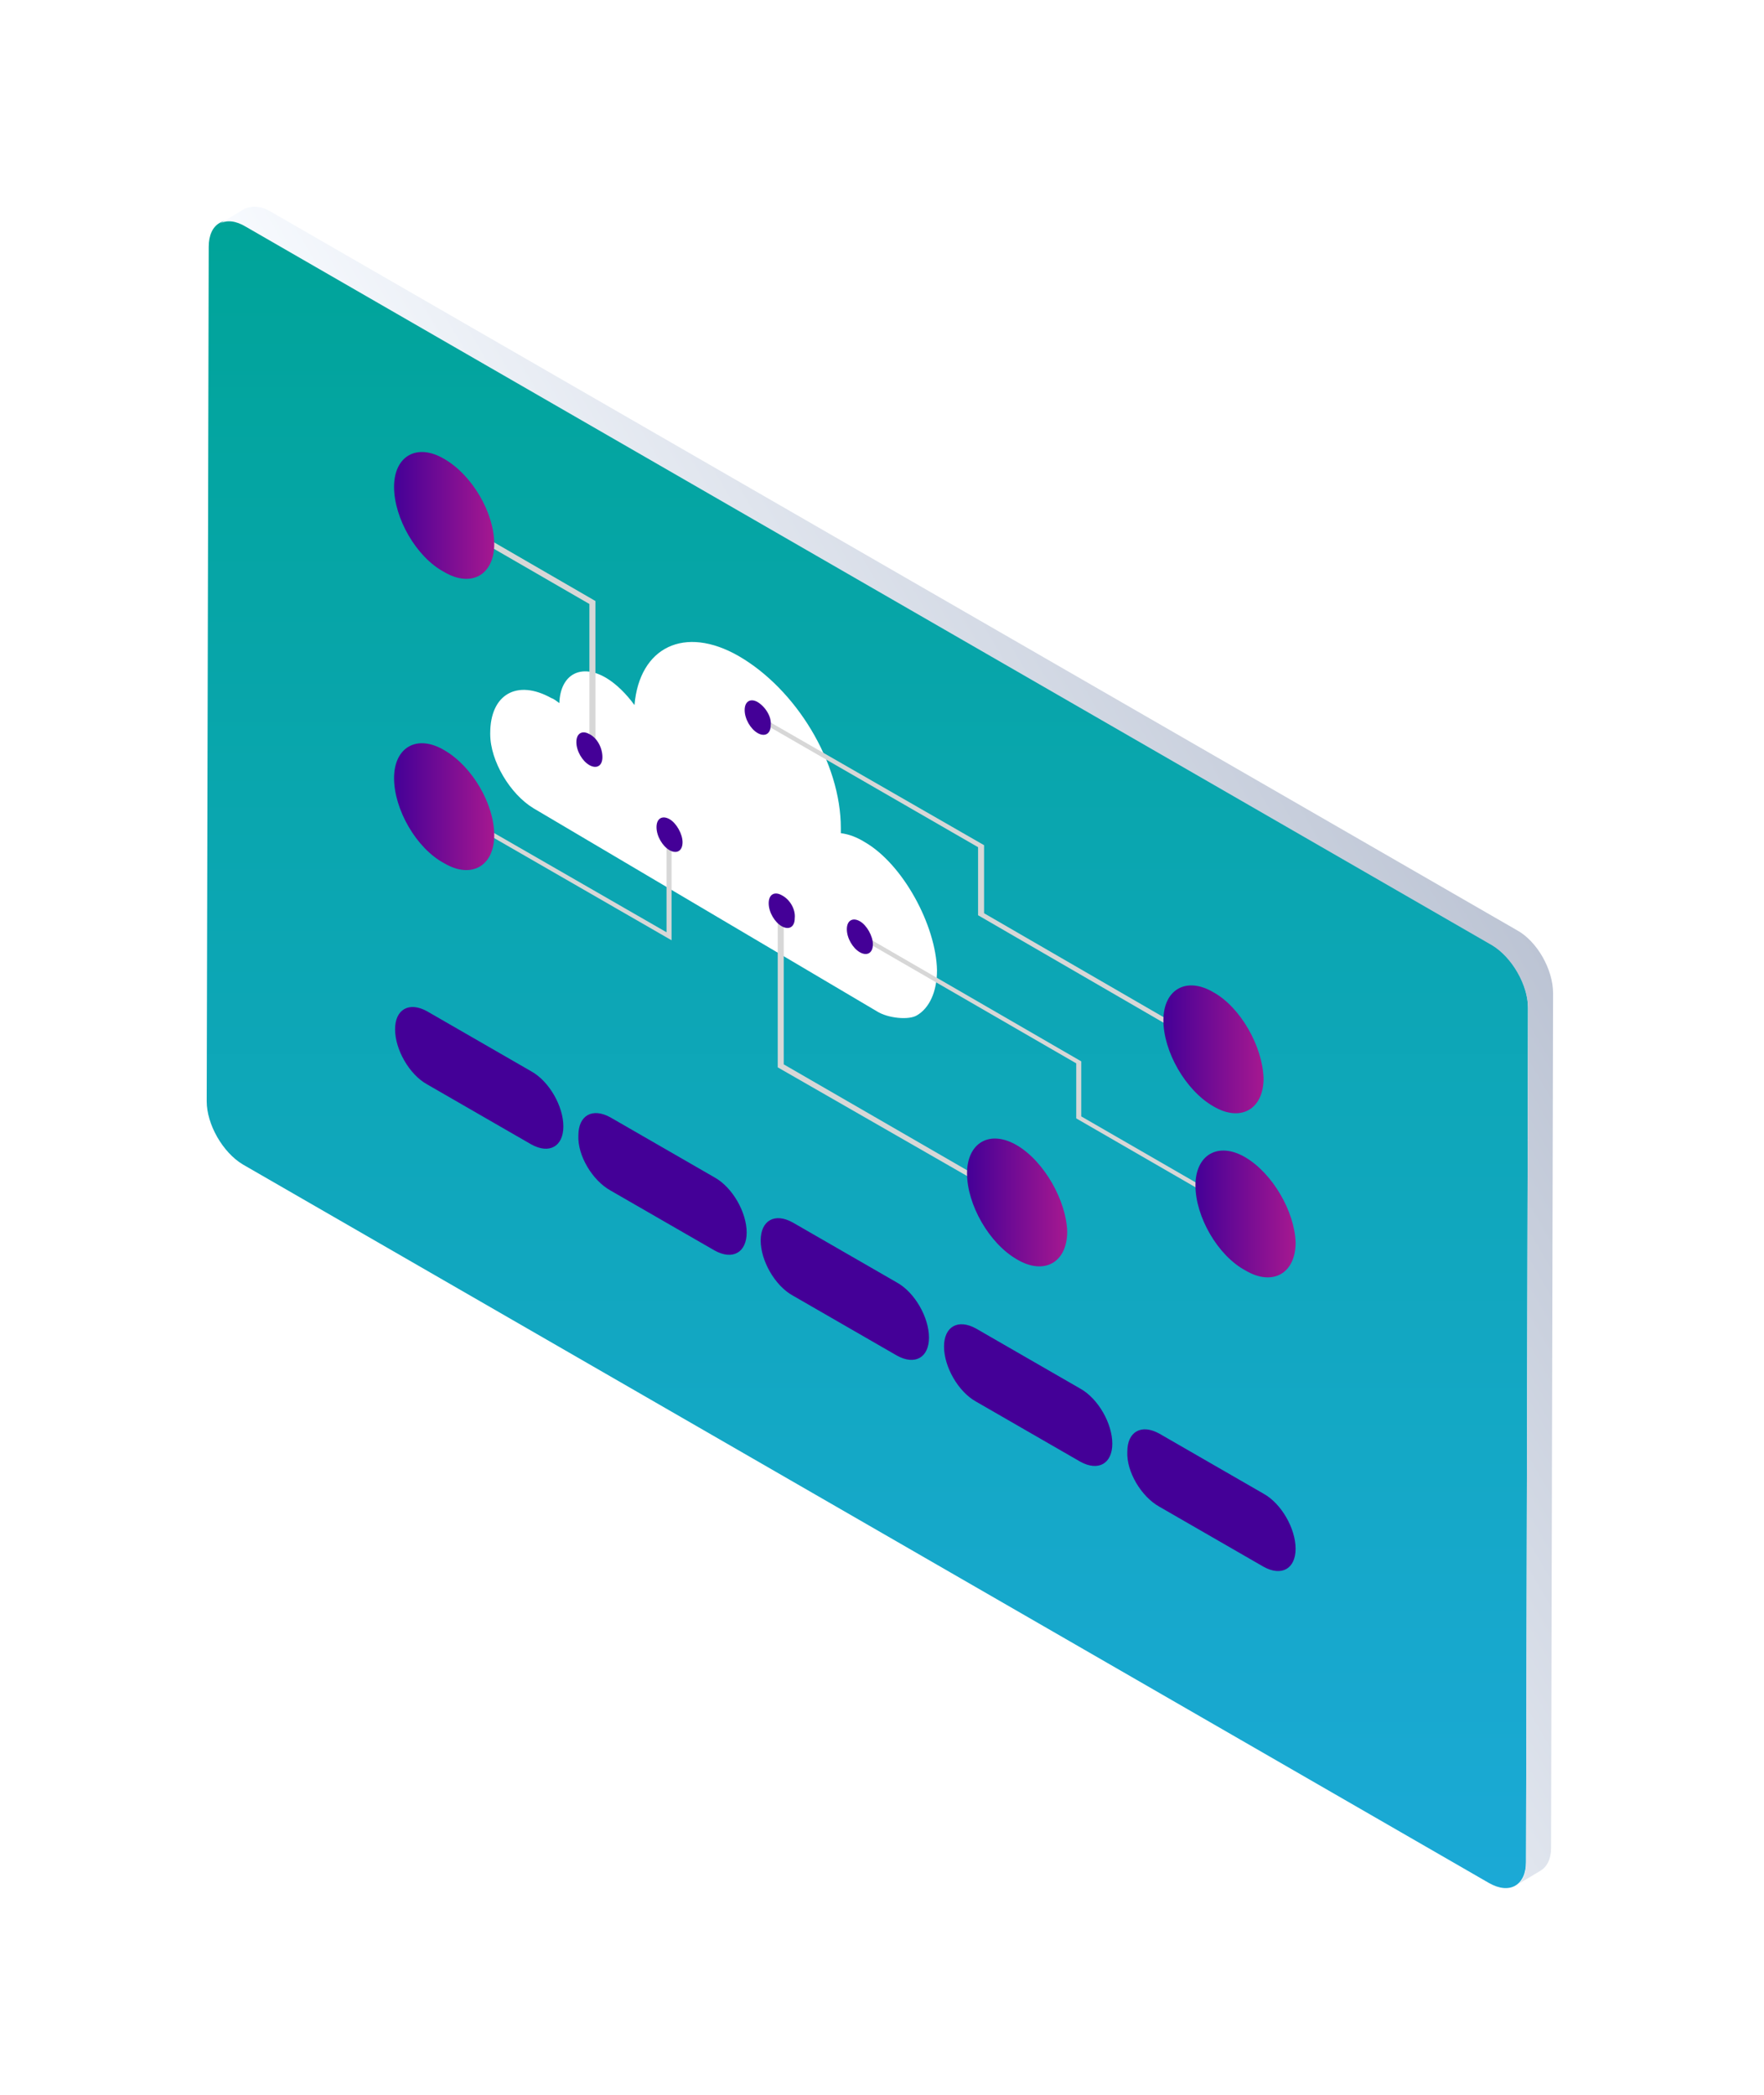 <svg width="128" height="152" viewBox="0 0 128 152" fill="none" xmlns="http://www.w3.org/2000/svg">
    <g filter="url(#tjk2vfv0xa)">
        <path d="M108.259 53.516c1.454.87 2.617 2.904 2.617 4.574l-.145 62.014c0 1.67-1.163 2.396-2.69 1.525L17.617 69.491C16.163 68.62 15 66.586 15 64.916l.145-62.014c0-1.67 1.163-2.396 2.69-1.525l90.424 52.139z" fill="url(#21ifbbsmyb)"/>
        <path d="M110.078 52.499 19.653.361c-.726-.436-1.38-.436-1.89-.218l-1.817 1.09c.51-.291 1.163-.219 1.89.217l90.425 52.138c1.453.872 2.616 2.905 2.616 4.575l-.145 62.014c0 .871-.291 1.452-.8 1.67l1.818-1.089c.508-.291.799-.872.799-1.67l.146-62.014c0-1.743-1.163-3.776-2.617-4.575z" fill="url(#itclkkof8c)"/>
        <path d="M62.758 46.109c-.582-.363-1.163-.581-1.745-.654v-.363c0-4.792-3.27-10.093-7.414-12.49-3.925-2.25-7.196-.653-7.56 3.559-.581-.8-1.308-1.525-2.035-1.961-1.817-1.09-3.344-.29-3.416 1.815-.218-.145-.364-.29-.582-.363-2.471-1.38-4.434-.29-4.434 2.542v.072c0 1.961 1.454 4.357 3.126 5.374L63.63 58.381c.8.508 2.326.654 2.907.29.873-.508 1.454-1.67 1.454-3.267-.072-3.268-2.471-7.698-5.233-9.295z" fill="#fff"/>
        <path d="m87.835 60.777-16.428-9.512v-4.938l-16.427-9.44c-.073-.073-.218 0-.218.072 0 .146.072.29.218.29l15.991 9.223v4.938l16.791 9.73c.073.073.218 0 .218-.072 0-.073-.072-.218-.145-.29zM90.16 72.759l-11.702-6.753v-3.994l-16.064-9.295c-.073-.073-.218 0-.218.073 0 .145.072.29.218.29l15.7 9.077v3.994l12.067 6.971c.073.073.218 0 .218-.073-.073-.072-.145-.218-.218-.29zM73.588 71.887 56.87 62.23V51.12c0-.146-.073-.291-.218-.291-.073-.073-.218 0-.218.072v11.546l17.081 9.803c.073.073.219 0 .219-.072 0-.073 0-.218-.146-.29zM48.584 45.383c-.073-.073-.219 0-.219.072v7.19l-15.773-9.078c-.073-.072-.218 0-.218.073 0 .072.073.29.218.29l16.137 9.295v-7.624c0-.073-.073-.218-.145-.218zM32.374 22.654c0 .145.073.29.218.29l10.176 5.882v10.24c0 .144.073.29.218.29.073.072.219 0 .219-.073V28.609l-10.54-6.1c-.218-.073-.291 0-.291.145z" fill="#D7D7D7"/>
        <path fill-rule="evenodd" clip-rule="evenodd" d="M32.228 18.297c-1.962-1.162-3.634-.218-3.634 2.033s1.599 5.083 3.634 6.173c1.963 1.161 3.635.218 3.635-2.034 0-2.25-1.6-5.01-3.635-6.172z" fill="url(#5gos1ggr4d)"/>
        <path fill-rule="evenodd" clip-rule="evenodd" d="M32.228 39.428c-1.962-1.162-3.634-.218-3.634 2.033 0 2.252 1.599 5.084 3.634 6.173 1.963 1.162 3.635.218 3.635-2.033 0-2.252-1.6-5.01-3.635-6.173z" fill="url(#dbq9ms27le)"/>
        <path fill-rule="evenodd" clip-rule="evenodd" d="M73.805 68.111c-1.962-1.162-3.634-.218-3.634 2.033 0 2.252 1.599 5.084 3.634 6.245 1.963 1.162 3.635.218 3.635-2.033-.073-2.25-1.672-5.083-3.635-6.245z" fill="url(#9a8ztszswf)"/>
        <path fill-rule="evenodd" clip-rule="evenodd" d="M88.053 57.001c-1.962-1.162-3.634-.218-3.634 2.034 0 2.25 1.6 5.083 3.634 6.245 1.963 1.161 3.635.217 3.635-2.034-.073-2.324-1.672-5.156-3.635-6.245z" fill="url(#vxv0s9xpxg)"/>
        <path fill-rule="evenodd" clip-rule="evenodd" d="M90.38 68.983c-1.963-1.162-3.635-.218-3.635 2.033s1.6 5.083 3.634 6.172c1.963 1.162 3.635.218 3.635-2.033-.073-2.25-1.672-5.01-3.635-6.172z" fill="url(#23aczk6rgh)"/>
        <path fill-rule="evenodd" clip-rule="evenodd" d="M48.583 44.439c-.51-.29-.945-.073-.945.58 0 .654.436 1.38.945 1.67.509.291.945.074.945-.58 0-.58-.436-1.38-.945-1.67zM42.768 38.267c-.509-.291-.945-.073-.945.58 0 .654.436 1.38.945 1.67.509.291.945.073.945-.58 0-.654-.363-1.38-.945-1.67zM54.98 35.943c-.509-.291-.945-.073-.945.58 0 .654.436 1.38.945 1.67.509.291.945.073.945-.58.073-.581-.363-1.307-.945-1.67zM62.394 51.846c-.509-.29-.945-.073-.945.58 0 .654.436 1.38.945 1.67.509.291.945.073.945-.58 0-.581-.436-1.38-.945-1.67zM56.723 49.957c-.509-.29-.945-.072-.945.581 0 .654.436 1.38.945 1.67.51.291.945.073.945-.58.073-.654-.363-1.38-.945-1.67z" fill="#440097"/>
        <path d="m30.993 63.682 7.56 4.357c1.308.726 2.326.145 2.326-1.307 0-1.453-1.018-3.268-2.326-3.994l-7.56-4.357c-1.308-.726-2.326-.145-2.326 1.307s1.018 3.268 2.326 3.994zM44.294 71.38l7.56 4.356c1.308.726 2.326.145 2.326-1.307s-1.018-3.268-2.326-3.994l-7.56-4.357c-1.308-.726-2.326-.145-2.326 1.307-.072 1.453 1.018 3.268 2.326 3.994zM57.523 79.004l7.56 4.357c1.308.726 2.326.145 2.326-1.307 0-1.453-1.018-3.268-2.326-3.994l-7.56-4.357c-1.308-.726-2.326-.145-2.326 1.307s1.018 3.268 2.326 3.994zM70.826 86.701l7.56 4.357c1.308.726 2.326.145 2.326-1.307s-1.018-3.268-2.326-3.994l-7.56-4.357c-1.308-.726-2.326-.145-2.326 1.307 0 1.453 1.018 3.268 2.326 3.994zM84.126 94.326l7.56 4.357c1.308.726 2.326.145 2.326-1.307 0-1.453-1.018-3.268-2.326-3.994l-7.56-4.357c-1.308-.726-2.326-.145-2.326 1.307-.072 1.452 1.018 3.268 2.326 3.994z" fill="#440097"/>
    </g>
    <defs>
        <linearGradient id="21ifbbsmyb" x1="62.938" y1="1.006" x2="62.938" y2="122" gradientUnits="userSpaceOnUse">
            <stop stop-color="#00A499"/>
            <stop offset="1" stop-color="#1BA9D6"/>
        </linearGradient>
        <linearGradient id="itclkkof8c" x1="53.828" y1="66.779" x2="102.733" y2="38.515" gradientUnits="userSpaceOnUse">
            <stop stop-color="#F8FBFF"/>
            <stop offset="1" stop-color="#BCC4D4"/>
        </linearGradient>
        <linearGradient id="5gos1ggr4d" x1="28.594" y1="22.4" x2="35.803" y2="22.4" gradientUnits="userSpaceOnUse">
            <stop stop-color="#440097"/>
            <stop offset="1" stop-color="#A51890"/>
        </linearGradient>
        <linearGradient id="dbq9ms27le" x1="28.594" y1="43.531" x2="35.803" y2="43.531" gradientUnits="userSpaceOnUse">
            <stop stop-color="#440097"/>
            <stop offset="1" stop-color="#A51890"/>
        </linearGradient>
        <linearGradient id="9a8ztszswf" x1="70.171" y1="72.25" x2="77.38" y2="72.25" gradientUnits="userSpaceOnUse">
            <stop stop-color="#440097"/>
            <stop offset="1" stop-color="#A51890"/>
        </linearGradient>
        <linearGradient id="vxv0s9xpxg" x1="84.419" y1="61.14" x2="91.628" y2="61.14" gradientUnits="userSpaceOnUse">
            <stop stop-color="#440097"/>
            <stop offset="1" stop-color="#A51890"/>
        </linearGradient>
        <linearGradient id="23aczk6rgh" x1="86.745" y1="73.086" x2="93.954" y2="73.086" gradientUnits="userSpaceOnUse">
            <stop stop-color="#440097"/>
            <stop offset="1" stop-color="#A51890"/>
        </linearGradient>
        <filter id="tjk2vfv0xa" x="0" y="0" width="127.694" height="152" filterUnits="userSpaceOnUse" color-interpolation-filters="sRGB">
            <feFlood flood-opacity="0" result="BackgroundImageFix"/>
            <feColorMatrix in="SourceAlpha" values="0 0 0 0 0 0 0 0 0 0 0 0 0 0 0 0 0 0 127 0" result="hardAlpha"/>
            <feOffset dy="15"/>
            <feGaussianBlur stdDeviation="7.5"/>
            <feComposite in2="hardAlpha" operator="out"/>
            <feColorMatrix values="0 0 0 0 0 0 0 0 0 0 0 0 0 0 0 0 0 0 0.15 0"/>
            <feBlend in2="BackgroundImageFix" result="effect1_dropShadow_4301_18624"/>
            <feBlend in="SourceGraphic" in2="effect1_dropShadow_4301_18624" result="shape"/>
        </filter>
    </defs>
</svg>
